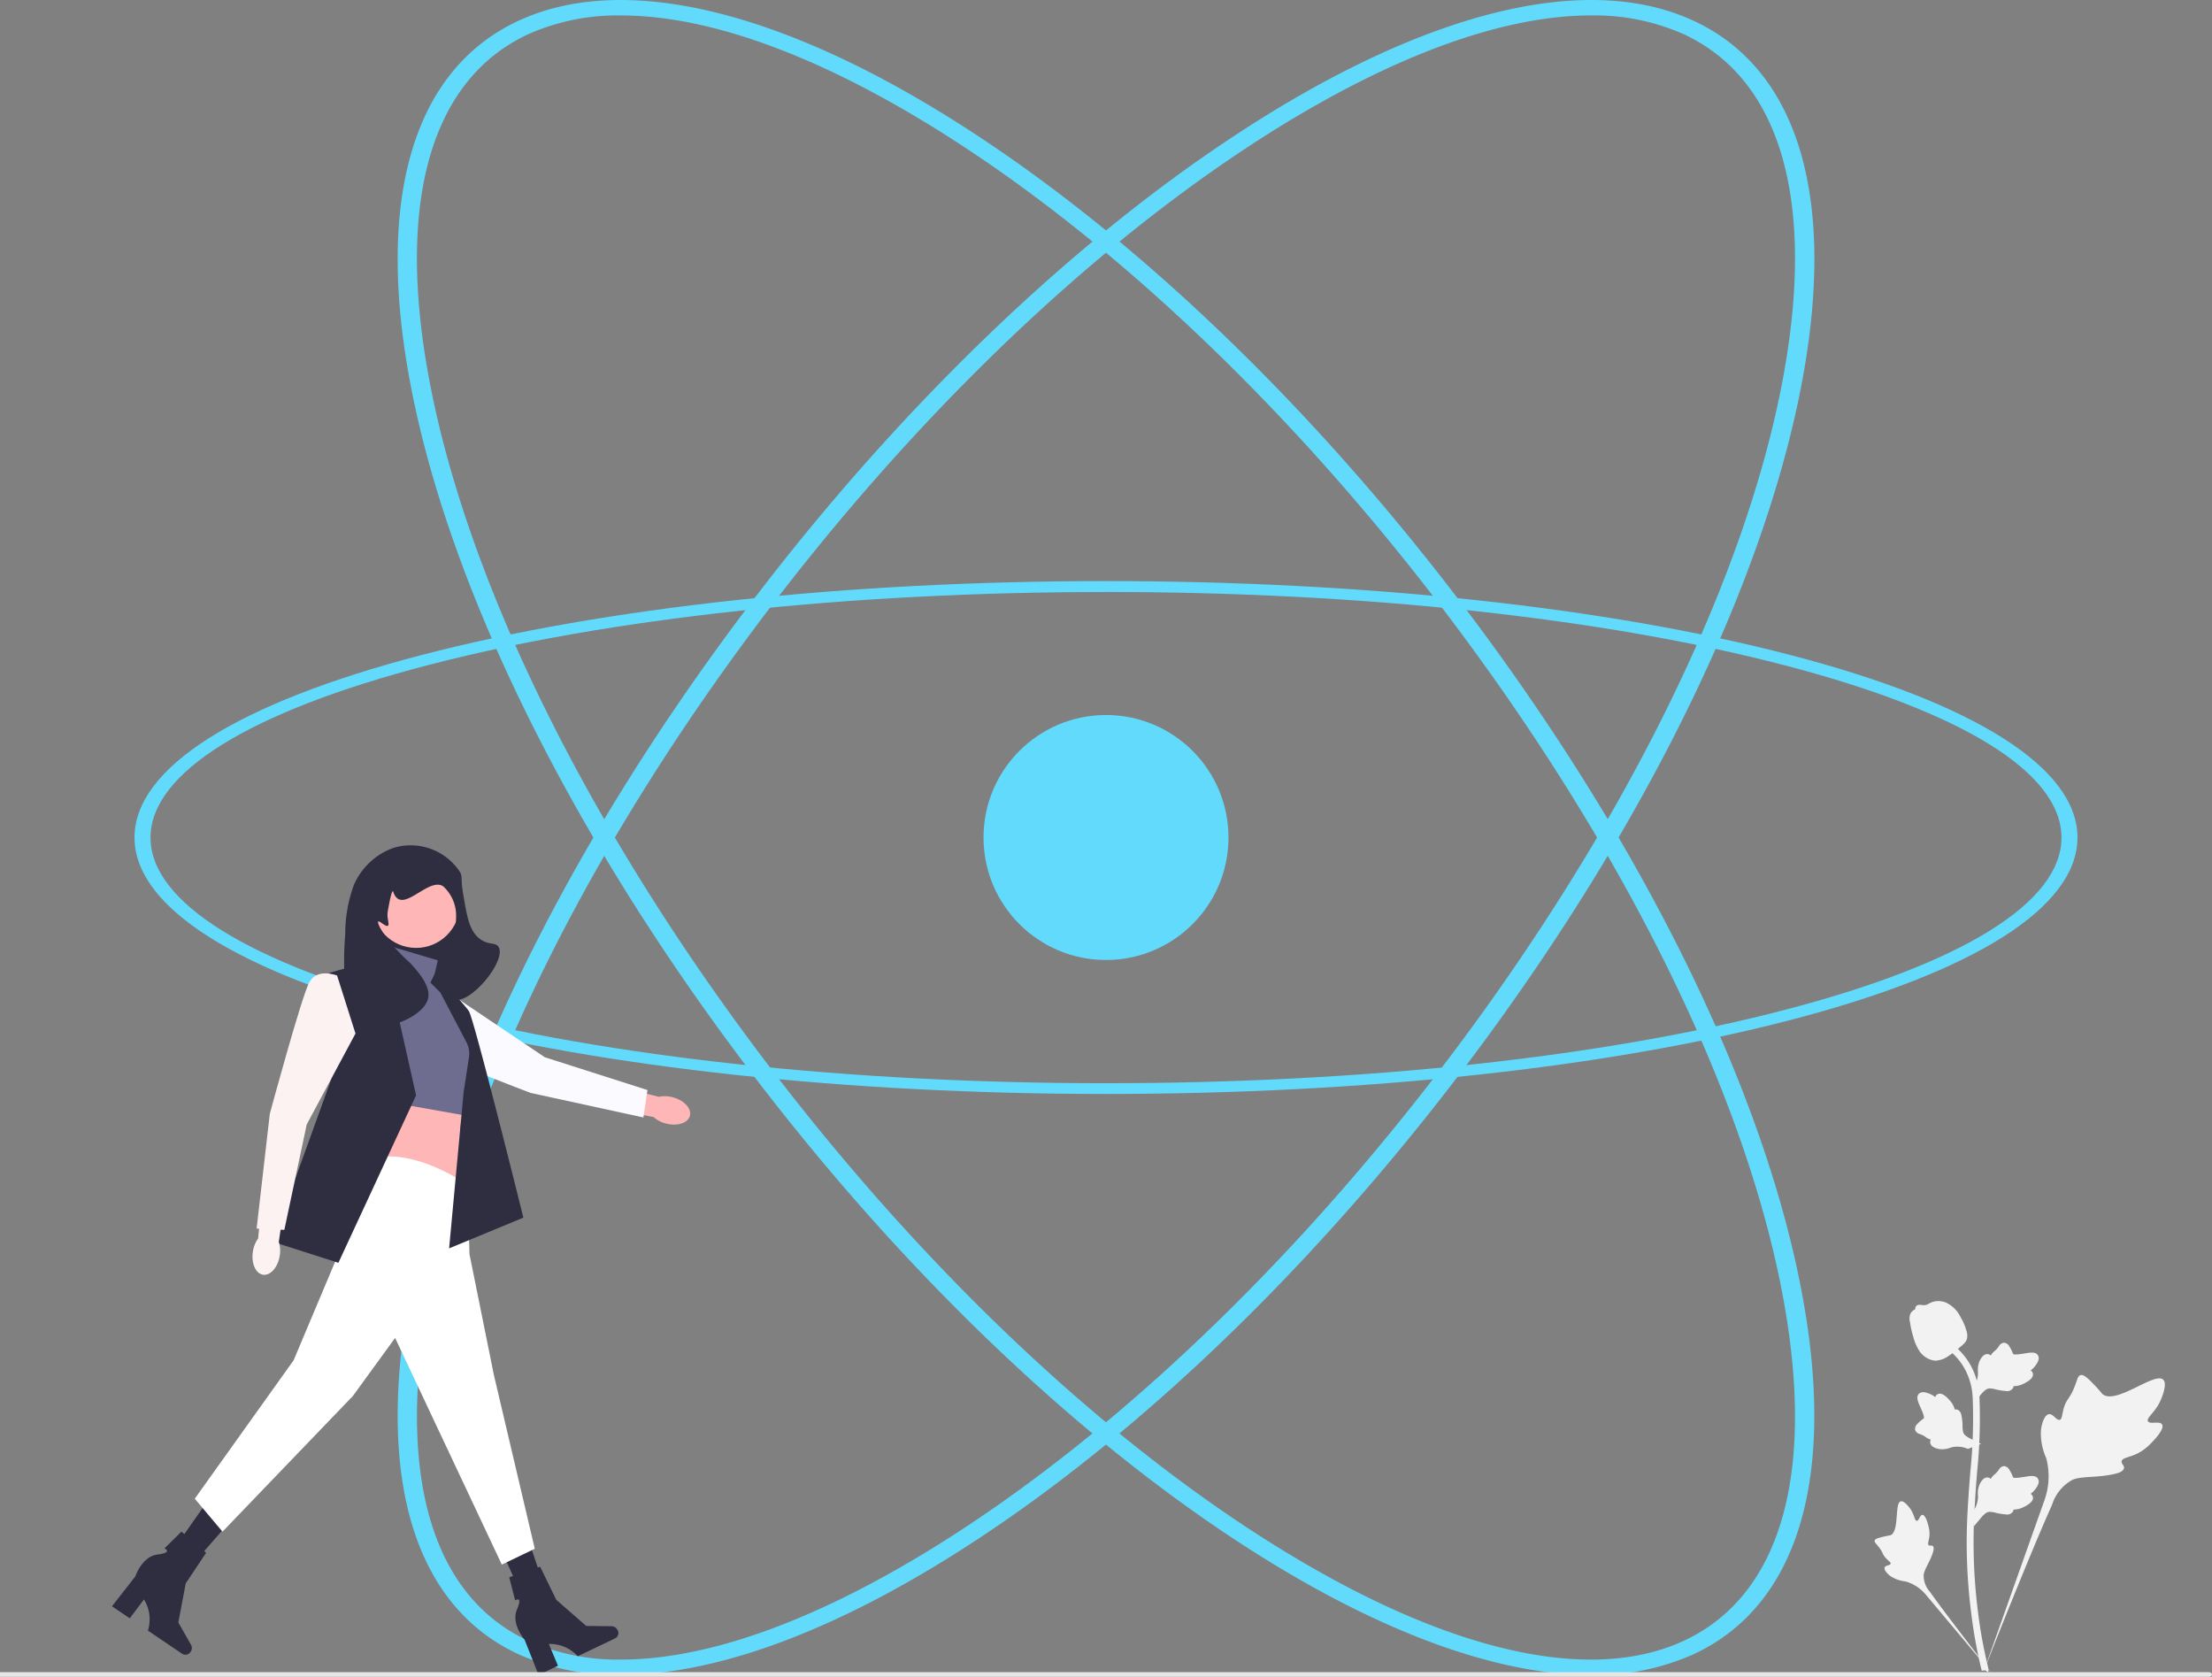 <svg xmlns="http://www.w3.org/2000/svg" width="111.774" height="84.713" viewBox="0 0 111.774 84.713">
  <rect x="0" y="0" width="111.774" height="84.713" fill="#808080" stroke="none"/>
  <g id="Group_12" data-name="Group 12" transform="translate(0 0)">
    <g id="Group_5" data-name="Group 5" transform="translate(6.797 0)">
      <path id="Path_109" data-name="Path 109" d="M98.28,147.34c-13.052,0-25.33-1.325-34.57-3.732-9.363-2.439-14.52-5.715-14.52-9.224s5.157-6.786,14.52-9.224c9.24-2.407,21.518-3.732,34.57-3.732s25.33,1.325,34.57,3.732c9.363,2.439,14.52,5.715,14.52,9.224s-5.157,6.786-14.52,9.224c-9.24,2.407-21.518,3.732-34.57,3.732Zm0-25.36c-12.956,0-25.131,1.312-34.281,3.7-9.027,2.351-14,5.444-14,8.708s4.971,6.357,14,8.708c9.15,2.383,21.325,3.7,34.281,3.7s25.131-1.312,34.281-3.7c9.027-2.351,14-5.444,14-8.708s-4.972-6.357-14-8.708C123.411,123.292,111.236,121.979,98.28,121.979Z" transform="translate(-49.19 -92.071)" fill="#61dafb"/>
      <path id="Path_110" data-name="Path 110" d="M205.741,84.625c-4.906,0-11.021-2.276-17.788-6.69-9.283-6.055-18.742-15.432-26.634-26.4S148.038,29.3,146.146,19.817c-1.918-9.606-.006-16.271,5.383-18.768s13.537-.493,22.943,5.643c9.283,6.055,18.742,15.432,26.634,26.4S214.387,55.33,216.279,64.81c1.918,9.606.006,16.271-5.383,18.769a12.164,12.164,0,0,1-5.155,1.047ZM156.71.782a11.069,11.069,0,0,0-4.691.948c-5.012,2.322-6.754,8.7-4.905,17.963,1.874,9.387,7.22,20.555,15.055,31.446s17.211,20.191,26.4,26.187c9.069,5.916,16.823,7.895,21.835,5.572s6.754-8.7,4.905-17.963c-1.874-9.387-7.22-20.555-15.055-31.446S183.046,13.3,173.854,7.3C167.262,3,161.365.782,156.71.782Z" transform="translate(-132.123 -0.001)" fill="#61dafb"/>
      <path id="Path_111" data-name="Path 111" d="M156.684,84.624a12.16,12.16,0,0,1-5.155-1.047c-5.389-2.5-7.3-9.163-5.383-18.768,1.892-9.48,7.281-20.743,15.174-31.715s17.351-20.349,26.634-26.4C197.36.554,205.508-1.45,210.9,1.047s7.3,9.162,5.383,18.768C214.387,29.3,209,40.558,201.106,51.53s-17.351,20.349-26.634,26.4c-6.766,4.414-12.882,6.69-17.788,6.69ZM205.715.78C201.06.78,195.164,3,188.571,7.3c-9.192,6-18.569,15.3-26.4,26.187s-13.181,22.059-15.055,31.446c-1.849,9.261-.107,15.64,4.905,17.963a11.074,11.074,0,0,0,4.691.948c4.655,0,10.551-2.22,17.143-6.52,9.192-6,18.569-15.3,26.4-26.187s13.181-22.059,15.055-31.446c1.849-9.261.107-15.64-4.905-17.963a11.073,11.073,0,0,0-4.691-.948Z" transform="translate(-132.123 0)" fill="#61dafb"/>
      <circle id="Ellipse_17" data-name="Ellipse 17" cx="6.189" cy="6.189" r="6.189" transform="translate(42.901 36.123)" fill="#61dafb"/>
    </g>
    <g id="Group_6" data-name="Group 6" transform="translate(94.724 65.729)">
      <path id="Path_112" data-name="Path 112" d="M508.459,323.18c-.117-.2-.621.014-.714-.165s.377-.449.644-1.068c.048-.112.353-.815.127-1.032-.427-.412-2.382,1.287-3.066.731a9.134,9.134,0,0,0-.709-.761c-.181-.157-.29-.228-.4-.2-.15.037-.162.238-.323.633-.241.592-.384.557-.525,1.029-.1.351-.081.555-.2.595-.174.056-.334-.316-.554-.283s-.361.467-.4.792a3.039,3.039,0,0,0,.267,1.433,3.6,3.6,0,0,1-.1,2.146l-3.078,8.673c.68-1.78,2.647-6.659,3.474-8.471a2.147,2.147,0,0,1,1.043-1.264c.521-.2,1.237-.081,2.149-.3.107-.026.4-.1.439-.275.031-.144-.143-.224-.116-.359.036-.181.378-.183.8-.391a2.487,2.487,0,0,0,.64-.472C507.9,324.124,508.614,323.442,508.459,323.18Z" transform="translate(-493.931 -316.941)" fill="#f2f2f2"/>
      <path id="Path_113" data-name="Path 113" d="M462.068,367.549c-.13,0-.172.309-.287.3s-.112-.314-.338-.624c-.041-.056-.3-.408-.47-.36-.325.091-.056,1.54-.526,1.716a5.212,5.212,0,0,0-.578.129c-.129.043-.2.077-.213.136-.025.085.07.148.218.341.221.289.162.349.354.555.142.152.249.2.233.271-.023.1-.251.073-.3.19s.125.312.272.427a1.73,1.73,0,0,0,.78.282,2.049,2.049,0,0,1,1.025.666l3.369,4.013c-.677-.847-2.5-3.221-3.155-4.149a1.223,1.223,0,0,1-.319-.877c.051-.314.317-.63.472-1.141.018-.06.067-.227-.008-.295s-.151.006-.21-.046c-.078-.07.019-.238.038-.5a1.417,1.417,0,0,0-.047-.45C462.371,368.094,462.241,367.548,462.068,367.549Z" transform="translate(-459.651 -356.744)" fill="#f2f2f2"/>
      <path id="Path_114" data-name="Path 114" d="M495.45,357.051l-.078-.7.036-.053a1.3,1.3,0,0,0,.251-.713c0-.036,0-.072,0-.109a1.1,1.1,0,0,1,.079-.539c.053-.118.2-.391.426-.357a.254.254,0,0,1,.141.069l.016-.025a.771.771,0,0,1,.178-.2.9.9,0,0,0,.149-.151c.029-.036.052-.068.071-.095a.329.329,0,0,1,.267-.175.351.351,0,0,1,.267.2,1.69,1.69,0,0,1,.155.306.521.521,0,0,0,.026.06c.046.068.42,0,.561-.019.316-.053.59-.1.7.1.081.143.021.331-.184.576a1.141,1.141,0,0,1-.192.179.235.235,0,0,1,.113.147h0c.043.17-.1.34-.434.506a1.165,1.165,0,0,1-.347.124,1.367,1.367,0,0,1-.195.017.229.229,0,0,1-.029.1.347.347,0,0,1-.361.145,2.825,2.825,0,0,1-.51-.082,1.242,1.242,0,0,0-.322-.048c-.159.013-.282.14-.426.306Z" transform="translate(-490.435 -345.663)" fill="#f2f2f2"/>
      <path id="Path_115" data-name="Path 115" d="M477.733,329.588l-.658.253-.06-.021a1.3,1.3,0,0,0-.753-.062c-.035.009-.07.02-.1.031a1.1,1.1,0,0,1-.542.06c-.128-.021-.43-.1-.454-.322a.254.254,0,0,1,.031-.154l-.028-.009a.772.772,0,0,1-.235-.123.9.9,0,0,0-.184-.106c-.042-.019-.079-.033-.11-.044a.329.329,0,0,1-.238-.214.351.351,0,0,1,.129-.31,1.684,1.684,0,0,1,.257-.228.52.52,0,0,0,.052-.041c.054-.062-.1-.407-.16-.538-.131-.293-.245-.546-.081-.706.118-.114.315-.1.6.032a1.142,1.142,0,0,1,.222.14.234.234,0,0,1,.114-.146h0c.153-.084.355.014.6.291a1.168,1.168,0,0,1,.208.3,1.363,1.363,0,0,1,.066.184.23.23,0,0,1,.108,0c.118.029.2.133.232.312a2.824,2.824,0,0,1,.05.515,1.236,1.236,0,0,0,.035.324c.053.151.207.237.4.335Z" transform="translate(-472.355 -322.37)" fill="#f2f2f2"/>
      <path id="Path_116" data-name="Path 116" d="M495.45,311.944l-.078-.7.036-.053a1.3,1.3,0,0,0,.251-.713c0-.036,0-.072,0-.109a1.1,1.1,0,0,1,.079-.539c.053-.118.2-.391.426-.357a.254.254,0,0,1,.141.069l.016-.025a.769.769,0,0,1,.178-.2.9.9,0,0,0,.149-.151c.029-.036.052-.068.071-.095a.329.329,0,0,1,.267-.176.351.351,0,0,1,.267.2,1.689,1.689,0,0,1,.155.306.527.527,0,0,0,.026.06c.046.068.42,0,.561-.019.316-.053.59-.1.7.1.081.143.021.331-.184.576a1.141,1.141,0,0,1-.192.179.234.234,0,0,1,.113.147h0c.043.17-.1.34-.434.506a1.165,1.165,0,0,1-.347.124,1.362,1.362,0,0,1-.195.017.229.229,0,0,1-.029.1.346.346,0,0,1-.361.145,2.826,2.826,0,0,1-.51-.082,1.237,1.237,0,0,0-.322-.048c-.159.013-.282.14-.426.306Z" transform="translate(-490.435 -306.789)" fill="#f2f2f2"/>
      <path id="Path_117" data-name="Path 117" d="M488.668,326.068l-.147-.092-.036-.169.036.169-.171.02c0-.016-.012-.052-.026-.11a24.5,24.5,0,0,1-.5-2.767,28.21,28.21,0,0,1-.229-3.2c-.016-1.079.035-1.9.076-2.552.031-.5.068-.966.105-1.426a26.653,26.653,0,0,0,.122-3.669,3.4,3.4,0,0,0-.4-1.517,3.221,3.221,0,0,0-.827-.971l.216-.271a3.573,3.573,0,0,1,.915,1.075,3.723,3.723,0,0,1,.438,1.665,26.922,26.922,0,0,1-.123,3.714c-.037.458-.074.927-.1,1.42-.041.65-.091,1.46-.075,2.525a27.863,27.863,0,0,0,.226,3.162,24.114,24.114,0,0,0,.5,2.729C488.7,325.968,488.709,326,488.668,326.068Z" transform="translate(-482.937 -307.319)" fill="#f2f2f2"/>
      <path id="Path_118" data-name="Path 118" d="M473.8,296.654h-.043a1.107,1.107,0,0,1-.812-.525,2.42,2.42,0,0,1-.29-.69,4.323,4.323,0,0,1-.159-.715.7.7,0,0,1,.019-.447.528.528,0,0,1,.244-.223.2.2,0,0,1,.014-.1c.059-.144.216-.125.3-.116a.854.854,0,0,0,.154.009.435.435,0,0,0,.214-.072.963.963,0,0,1,.29-.114,1.033,1.033,0,0,1,.545.043,1.518,1.518,0,0,1,.773.753,2.645,2.645,0,0,1,.285.651.775.775,0,0,1,.039.432c-.043.165-.143.26-.4.469a4.65,4.65,0,0,1-.516.395A1.3,1.3,0,0,1,473.8,296.654Z" transform="translate(-470.703 -293.639)" fill="#f2f2f2"/>
    </g>
    <g id="Group_11" data-name="Group 11" transform="translate(5.655 42.719)">
      <g id="Group_7" data-name="Group 7" transform="translate(14.365 7.785)">
        <path id="b" d="M224.361,216.5c.576.152,1.121-.022,1.217-.388s-.292-.786-.868-.938a1.489,1.489,0,0,0-.7-.023l-2.447-.613-.263,1.155,2.44.481A1.49,1.49,0,0,0,224.361,216.5Z" transform="translate(-210.737 -210.243)" fill="#ffb6b6"/>
        <path id="Path_119" data-name="Path 119" d="M145.051,184.1s-.5.954.192,1.424,6.426,2.651,6.426,2.651l5.7,1.24.206-1.385-5.187-1.657-4.326-2.909Z" transform="translate(-144.878 -183.463)" fill="#fbfaff"/>
      </g>
      <g id="Group_8" data-name="Group 8" transform="translate(19.342 34.227)">
        <path id="Path_120" data-name="Path 120" d="M182.873,379.8l.966-.435-1.521-4.547-1.426.641Z" transform="translate(-180.892 -374.816)" fill="#2f2e41"/>
        <path id="Path_121" data-name="Path 121" d="M191.727,393.97h0a.306.306,0,0,1-.116.415l-1.9.908a1.9,1.9,0,0,0-1.461-.62l.461,1.1-.978.468-.707-1.782s-.7-.8-.386-1.53-.091-.456-.091-.456l-.3-1.17,1.562-.534.813,1.671,1.514,1.321,1.3.016a.328.328,0,0,1,.283.194Z" transform="translate(-185.514 -388.563)" fill="#2f2e41"/>
      </g>
      <g id="Group_9" data-name="Group 9" transform="translate(0 32.958)">
        <path id="Path_122" data-name="Path 122" d="M56.861,369.534l.863.614,3.155-3.612L59.6,365.63Z" transform="translate(-54.658 -365.63)" fill="#2f2e41"/>
        <path id="Path_123" data-name="Path 123" d="M44.9,384h0a.306.306,0,0,1-.416.109l-1.742-1.178a1.9,1.9,0,0,0-.2-1.574l-.715.953-.9-.608,1.18-1.511s.333-1.01,1.125-1.106.347-.309.347-.309l.859-.848L45.684,379l-1.031,1.546-.374,1.974.644,1.131A.328.328,0,0,1,44.9,384Z" transform="translate(-40.923 -376.227)" fill="#2f2e41"/>
      </g>
      <rect id="Rectangle_290" data-name="Rectangle 290" width="4.537" height="6.231" transform="translate(12.952 2.239)" fill="#2f2e41"/>
      <path id="Path_124" data-name="Path 124" d="M141.429,164.527l-2.464-.732-.466,1.265-.067,7.723s3.529-.8,4.328.533l.266-2.4a2.778,2.778,0,0,0,.133-2.73,8.615,8.615,0,0,0-1.423-2.222l-.575-.308.266-1.132Z" transform="translate(-124.958 -158.727)" fill="#6e6c8f"/>
      <path id="Path_125" data-name="Path 125" d="M137.561,220.41l-.333,3.4,4.394.932s-.333-2.93.067-3.6Z" transform="translate(-123.92 -207.519)" fill="#ffb6b6"/>
      <path id="Path_126" data-name="Path 126" d="M85,242.211s-2.8-2.064-5.193-1.265a3.742,3.742,0,0,0-1.365,4.827l-2.23,5.293-4.994,6.991,1.4,1.665,6.592-6.858,2.131-2.93,5.393,11.452,1.665-.8L86.331,251.8,85.1,245.706l-.1-3.5Z" transform="translate(-67.031 -225.059)" fill="#fff"/>
      <path id="Path_127" data-name="Path 127" d="M102.974,183.36l-3.329-1.065,3.2-8.855-.333-4.727,2.82-.8L106.9,174.9Z" transform="translate(-91.53 -162.28)" fill="#2f2e41"/>
      <path id="Path_128" data-name="Path 128" d="M157.875,174.816l-.5-.5.224-.464s1.453,1.507,1.719,1.906,2.753,10.433,2.753,10.433l-3.752,1.551.732-7.878.271-1.772a1.241,1.241,0,0,0-.128-.765l-1.317-2.509Z" transform="translate(-141.28 -167.392)" fill="#2f2e41"/>
      <circle id="Ellipse_18" data-name="Ellipse 18" cx="2.208" cy="2.208" r="2.208" transform="translate(13.162 0.755)" fill="#ffb6b6"/>
      <path id="Path_129" data-name="Path 129" d="M130.849,129.182c-.757-.505-2.113,1.518-2.528.274-.065-.194-.217.664-.272.964-.071.381.108.686,0,.754s-.421-.267-.485-.215.137.45.485.915a11.235,11.235,0,0,0,1.131,1.185c.354.388,1.008,1.107.915,1.723-.174,1.159-3,2.055-3.877,1.185-.209-.208-.25-.68-.323-1.615a16.944,16.944,0,0,1,0-2.746,7.26,7.26,0,0,1,.431-2.477,3.443,3.443,0,0,1,1.992-1.885,2.979,2.979,0,0,1,3.392,1.239c.127.284,0,.254.162,1.185.187,1.1.308,1.763.808,2.154.459.359.813.158.969.431.4.706-1.473,2.942-2.262,2.639-.475-.183-.517-1.272-.485-1.777.071-1.087.609-1.318.592-2.316a1.994,1.994,0,0,0-.646-1.615Z" transform="translate(-114.106 -127.122)" fill="#2f2e41"/>
      <g id="Group_10" data-name="Group 10" transform="translate(7.104 6.457)">
        <path id="c" d="M92.35,256.026c-.094.588.134,1.113.508,1.172s.753-.369.847-.957a1.49,1.49,0,0,0-.047-.7l.366-2.5-1.175-.147-.236,2.476A1.49,1.49,0,0,0,92.35,256.026Z" transform="translate(-92.329 -241.974)" fill="#fcf2f2"/>
        <path id="Path_130" data-name="Path 130" d="M97.925,173.958s-1-.4-1.4.333-2,6.658-2,6.658l-.666,5.793,1.4.067,1.132-5.327,2.464-4.594Z" transform="translate(-93.651 -173.849)" fill="#fcf2f2"/>
      </g>
    </g>
    <path id="Path_131" data-name="Path 131" d="M111.774,429.456h0c0,.064-.072.116-.161.116H0v-.232H111.613c.089,0,.161.052.161.116Z" transform="translate(0 -344.859)" fill="#e6e6e6"/>
  </g>
</svg>
